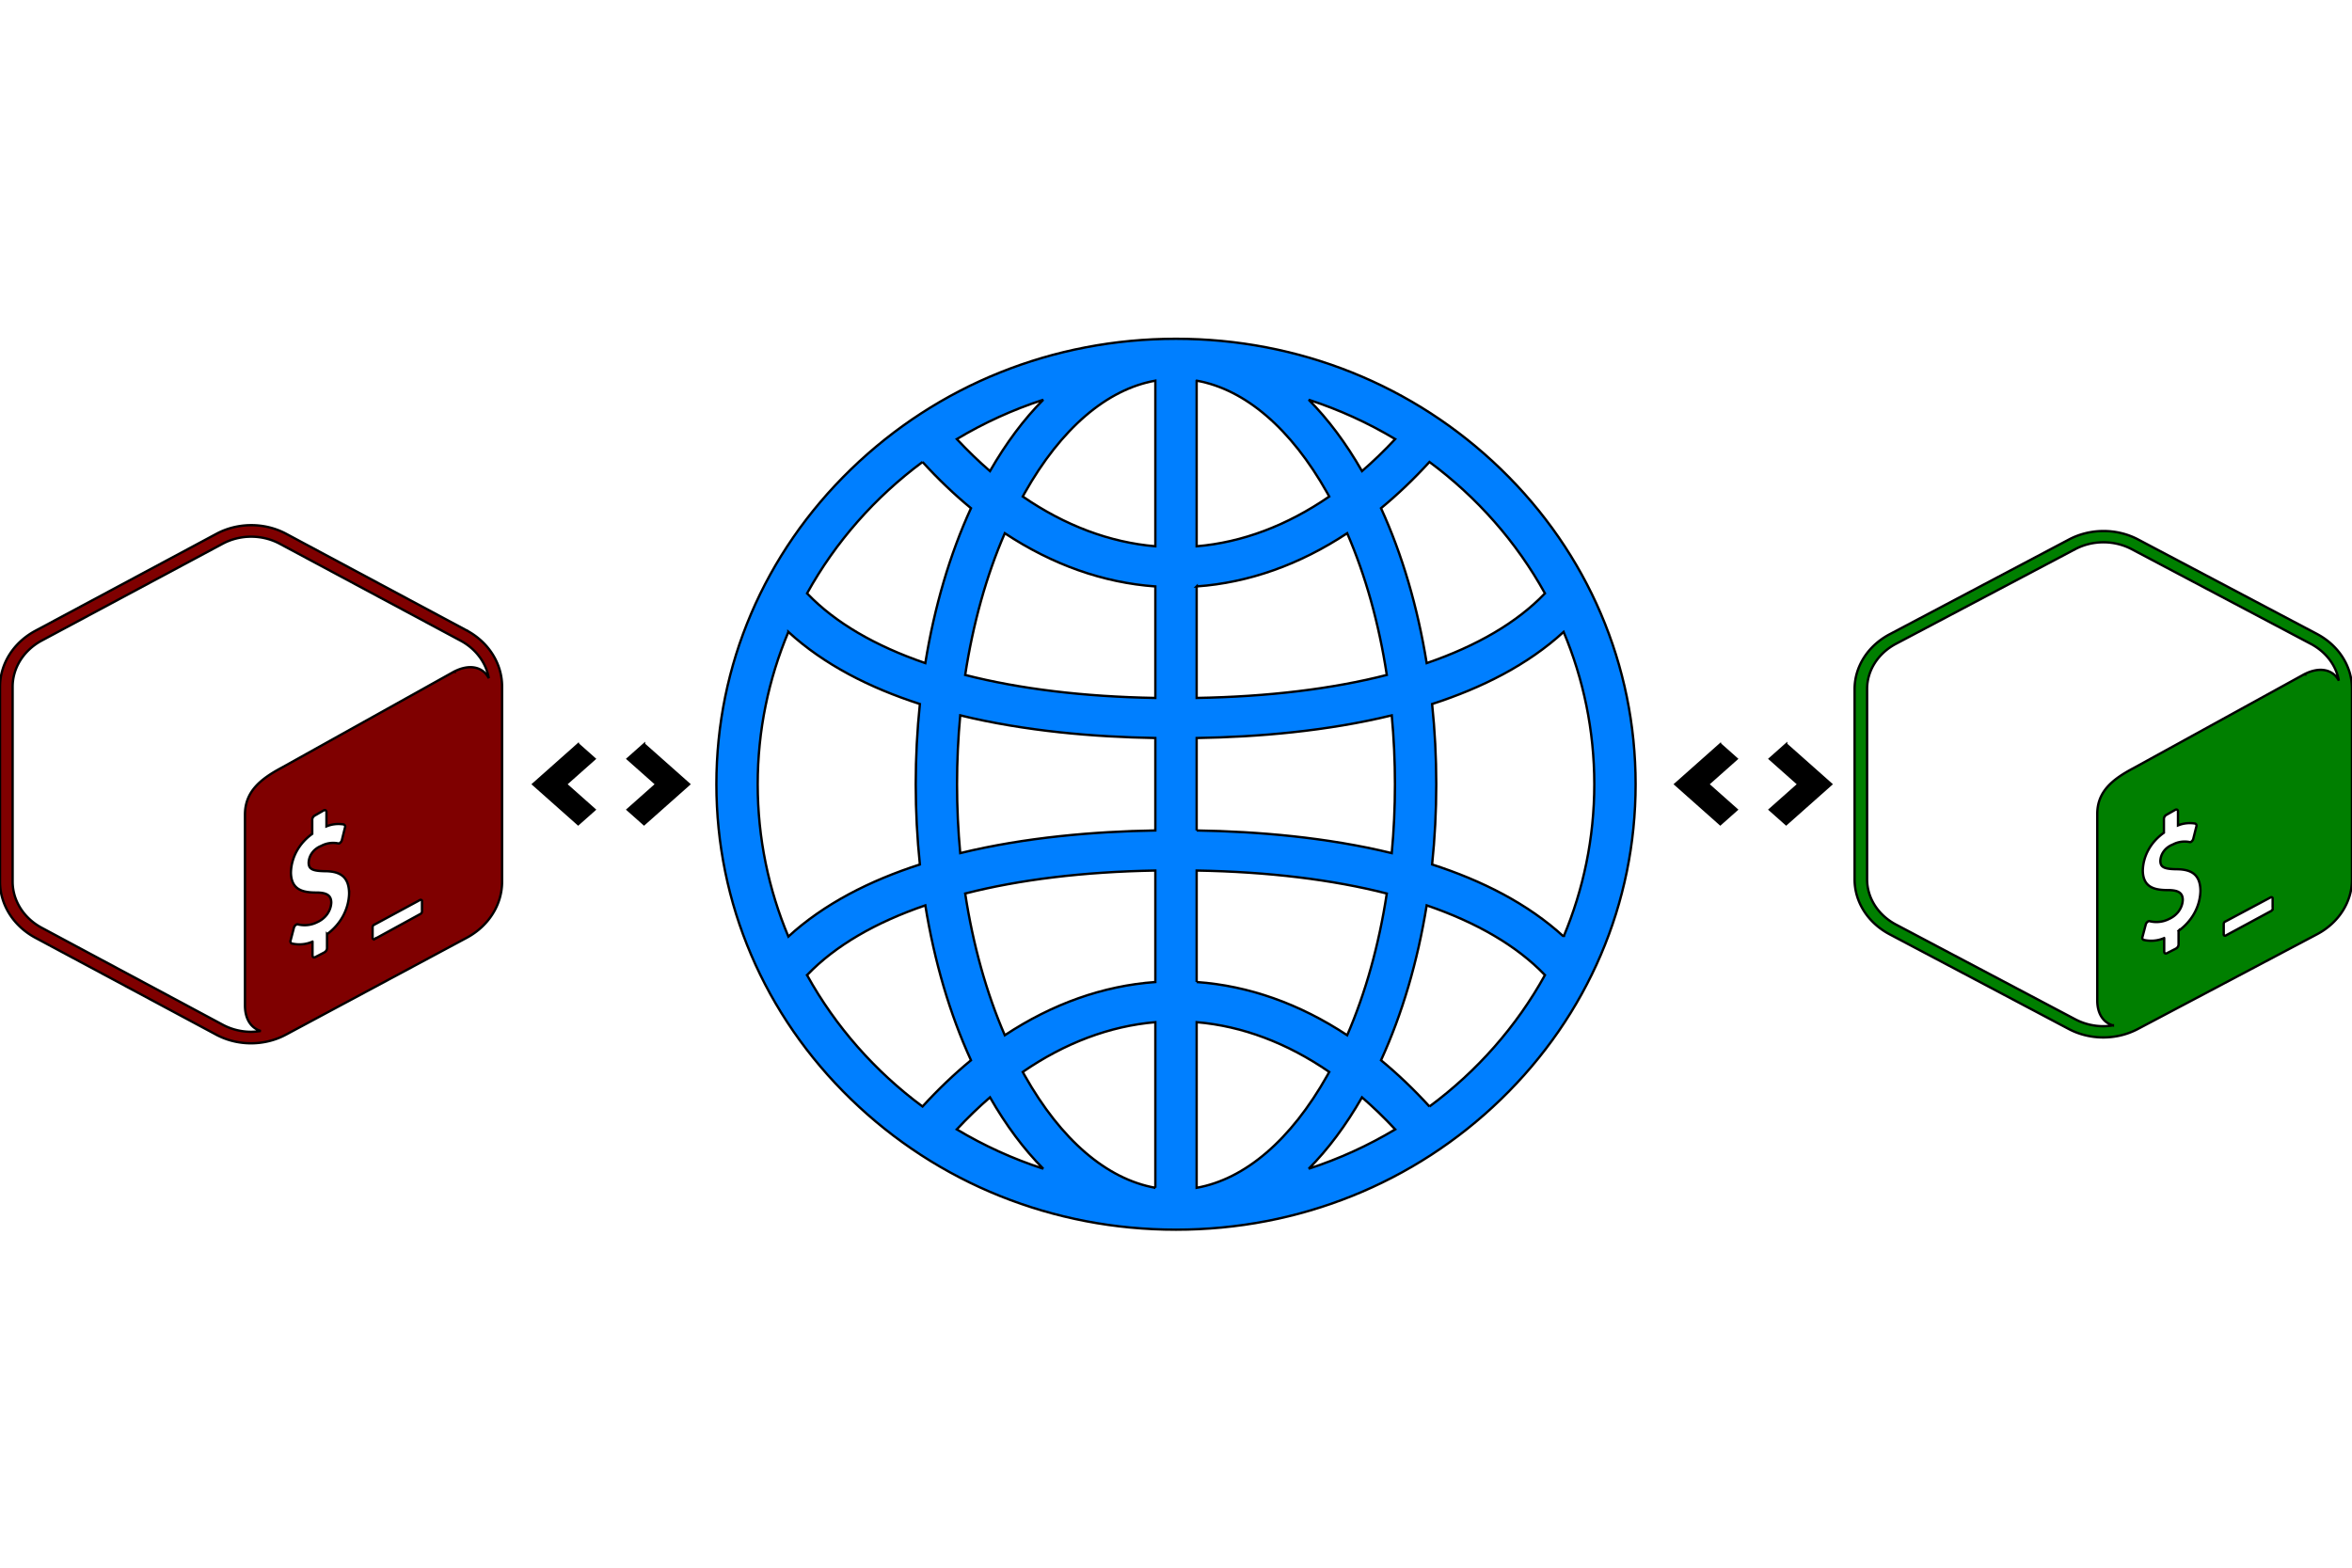 <svg width="1003" height="669" xmlns="http://www.w3.org/2000/svg" fill="#000000">

 <g>
  <title>Layer 1</title>
  <path fill="#007f00" stroke="null" id="svg_1" d="m988.365,270.556l-76.597,-40.465a28.863,25.704 0 0 0 -29.429,0l-76.564,40.465a30.545,27.202 0 0 0 -14.892,23.444l0,80.987a30.545,27.202 0 0 0 14.763,23.429l76.581,40.493a28.863,25.704 0 0 0 29.429,0l76.581,-40.493a30.529,27.188 0 0 0 14.763,-23.429l0,-80.987a30.545,27.202 0 0 0 -14.618,-23.429l-0.016,-0.014zm-59.327,126.448l0,5.818a2.409,2.146 0 0 1 -1.132,1.786l-3.865,1.973c-0.614,0.288 -1.132,0 -1.132,-0.763l0,-5.702a12.613,11.232 0 0 1 -8.813,0.763a1.18,1.051 0 0 1 -0.437,-1.296l1.391,-5.256a2.474,2.203 0 0 1 1.148,-1.382a0.776,0.691 0 0 1 0.614,0a10.704,9.533 0 0 0 8.036,-0.907a10.704,9.533 0 0 0 5.983,-8.165c0,-2.966 -1.811,-4.205 -6.209,-4.219c-5.562,0 -10.688,-0.95 -10.834,-8.266a23.77,21.168 0 0 1 9.007,-16.2l0,-5.861a2.377,2.117 0 0 1 1.132,-1.814l3.735,-2.117c0.614,-0.288 1.132,0 1.132,0.778l0,5.89a12.192,10.858 0 0 1 7.325,-0.792a1.18,1.051 0 0 1 0.485,1.368l-1.31,5.213a2.522,2.246 0 0 1 -1.051,1.296a0.889,0.792 0 0 1 -0.566,0a9.702,8.64 0 0 0 -7.05,1.037a8.877,7.906 0 0 0 -5.352,6.998c0,2.664 1.585,3.485 6.872,3.571c7.082,0 10.139,2.866 10.219,9.202a25.354,22.58 0 0 1 -9.314,17.064l-0.016,-0.014zm40.118,-9.792a1.52,1.354 0 0 1 -0.582,1.325l-19.372,10.469a0.55,0.49 0 0 1 -0.647,0.043a0.566,0.504 0 0 1 -0.259,-0.533l0,-4.464a1.391,1.238 0 0 1 0.889,-1.094l19.064,-10.167a0.566,0.504 0 0 1 0.906,0.504l0,3.931l0,-0.014zm13.373,-99.563l-72.474,39.86c-9.039,4.766 -15.685,9.979 -15.685,19.685l0,79.489c0,5.818 2.668,9.533 6.678,10.671a23.689,21.096 0 0 1 -4.01,0.36c-4.269,0 -8.441,-1.037 -12.095,-2.981l-76.597,-40.479a25.193,22.436 0 0 1 -12.127,-19.267l0,-80.987a25.193,22.436 0 0 1 12.127,-19.296l76.613,-40.465a23.608,21.024 0 0 1 24.077,0l76.581,40.493a25.031,22.292 0 0 1 11.772,15.595c-2.49,-4.81 -8.214,-6.149 -14.876,-2.664l0.032,0l-0.016,-0.014z"/>
  <g stroke="null">
   <path stroke="null" fill="#007fff" d="m697.5,334.5c0,-50.751 -20.389,-98.465 -57.407,-134.35c-37.019,-35.886 -86.239,-55.65 -138.593,-55.65c-52.354,0 -101.574,19.764 -138.593,55.65c-37.019,35.886 -57.407,83.599 -57.407,134.35s20.388,98.465 57.407,134.351c37.019,35.886 86.238,55.649 138.593,55.649c52.353,0 101.574,-19.764 138.593,-55.649c37.019,-35.886 57.407,-83.6 57.407,-134.351zm-30.695,64.964c-15.257,-13.996 -34.795,-23.871 -56.087,-30.744c1.165,-11.181 1.769,-22.623 1.769,-34.222c0,-11.598 -0.603,-23.038 -1.769,-34.219c21.291,-6.874 40.828,-16.75 56.084,-30.747c8.425,20.069 13.08,42 13.08,64.969c-0.001,22.966 -4.655,44.896 -13.078,64.964zm-258.678,-64.966c0,-9.949 0.463,-19.764 1.361,-29.374c27.709,6.748 57.121,9.224 83.201,9.661l0,39.43c-26.079,0.437 -55.49,2.914 -83.201,9.66c-0.898,-9.61 -1.361,-19.427 -1.361,-29.377zm84.562,172.133c-20.693,-3.702 -40.211,-20.386 -55.711,-47.913c-0.28,-0.497 -0.551,-1.005 -0.828,-1.507c18.001,-12.372 37.052,-19.557 56.538,-21.223l0,70.644l0.001,0zm17.618,-70.642c19.487,1.665 38.539,8.849 56.538,21.221c-0.276,0.503 -0.549,1.011 -0.829,1.509c-15.499,27.526 -35.017,44.211 -55.71,47.913l0.001,-70.644l0,0zm0,-273.624c20.693,3.702 40.211,20.387 55.71,47.913c0.28,0.497 0.551,1.004 0.828,1.507c-17.998,12.372 -37.049,19.557 -56.538,21.221l-0.001,-70.641l0,0zm-17.618,70.641c-19.487,-1.666 -38.539,-8.852 -56.537,-21.224c0.276,-0.501 0.547,-1.008 0.826,-1.504c15.5,-27.526 35.017,-44.211 55.711,-47.913l0,70.641zm17.618,17.131c22.274,-1.604 43.902,-9.289 64.195,-22.697c7.84,18.086 13.549,38.566 16.893,60.453c-23.228,5.927 -50.517,9.266 -81.087,9.802l0,-47.559l0,0zm70.516,-49.191c-6.847,-11.957 -14.48,-22.146 -22.719,-30.438c13.02,4.233 25.371,9.89 36.865,16.772c-4.614,4.944 -9.335,9.496 -14.146,13.666zm-158.649,-0.002c-4.81,-4.169 -9.53,-8.721 -14.143,-13.662c11.491,-6.881 23.841,-12.536 36.859,-16.77c-8.239,8.289 -15.87,18.477 -22.716,30.433zm70.515,49.194l0,47.559c-30.571,-0.537 -57.86,-3.875 -81.089,-9.803c3.344,-21.888 9.053,-42.368 16.893,-60.454c20.295,13.408 41.922,21.094 64.196,22.698zm0,121.17l0,47.551c-22.273,1.605 -43.9,9.291 -64.195,22.698c-7.839,-18.086 -13.549,-38.563 -16.892,-60.448c23.228,-5.927 50.517,-9.265 81.087,-9.801zm-70.513,96.739c6.847,11.956 14.474,22.155 22.712,30.448c-13.022,-4.236 -25.374,-9.893 -36.868,-16.776c4.617,-4.946 9.341,-9.5 14.156,-13.671zm158.643,-0.003c4.816,4.173 9.541,8.727 14.158,13.674c-11.496,6.885 -23.849,12.542 -36.873,16.778c8.24,-8.293 15.868,-18.494 22.715,-30.452zm-70.513,-49.185l0,-47.551c30.57,0.537 57.858,3.874 81.087,9.801c-3.344,21.886 -9.052,42.363 -16.891,60.447c-20.295,-13.407 -41.923,-21.092 -64.195,-22.697zm0,-64.64l0,-39.43c26.079,-0.436 55.49,-2.914 83.2,-9.66c0.897,9.608 1.361,19.424 1.361,29.373c0,9.951 -0.463,19.767 -1.361,29.377c-27.71,-6.746 -57.12,-9.223 -83.2,-9.66zm148.532,-101.121c-0.057,0.057 -0.119,0.107 -0.176,0.166c-11.829,12.309 -28.861,22.24 -50.258,29.578c-3.879,-23.973 -10.46,-46.387 -19.475,-66.075c7.095,-5.841 13.989,-12.426 20.659,-19.725c20.265,15.011 37.127,34.125 49.25,56.057zm-265.429,-56.056c6.669,7.298 13.563,13.883 20.657,19.722c-9.016,19.688 -15.597,42.101 -19.476,66.075c-21.396,-7.338 -38.427,-17.268 -50.254,-29.577c-0.057,-0.059 -0.118,-0.108 -0.175,-0.165c12.124,-21.932 28.985,-41.045 49.249,-56.056zm-57.212,72.492c15.255,13.997 34.792,23.872 56.081,30.746c-1.165,11.18 -1.769,22.622 -1.769,34.219c0,11.6 0.603,23.042 1.769,34.224c-21.29,6.873 -40.827,16.747 -56.084,30.742c-8.423,-20.067 -13.077,-41.996 -13.077,-64.962c0,-22.968 4.655,-44.899 13.08,-64.969zm7.959,146.368c0.058,-0.057 0.121,-0.108 0.178,-0.168c11.829,-12.307 28.86,-22.234 50.256,-29.572c3.879,23.97 10.46,46.382 19.473,66.069c-7.096,5.841 -13.993,12.426 -20.663,19.725c-20.262,-15.01 -37.121,-34.124 -49.243,-56.054zm265.441,56.055c-6.672,-7.299 -13.569,-13.886 -20.666,-19.727c9.014,-19.687 15.594,-42.097 19.472,-66.068c21.397,7.336 38.43,17.265 50.259,29.572c0.057,0.06 0.119,0.109 0.179,0.168c-12.123,21.932 -28.983,41.045 -49.245,56.055z"/>
  </g>
  <path fill="#7f0000" stroke="null" id="svg_5" d="m199.345,269.076l-77.319,-41.401a29.135,26.299 0 0 0 -29.707,0l-77.286,41.401a30.833,27.832 0 0 0 -15.033,23.986l0,82.861a30.833,27.832 0 0 0 14.902,23.971l77.303,41.431a29.135,26.299 0 0 0 29.707,0l77.303,-41.431a30.817,27.817 0 0 0 14.902,-23.971l0,-82.861a30.833,27.832 0 0 0 -14.755,-23.971l-0.016,-0.015zm-59.887,129.375l0,5.952a2.432,2.195 0 0 1 -1.143,1.827l-3.901,2.018c-0.62,0.295 -1.143,0 -1.143,-0.781l0,-5.834a12.731,11.492 0 0 1 -8.896,0.781a1.192,1.076 0 0 1 -0.441,-1.326l1.404,-5.378a2.497,2.254 0 0 1 1.159,-1.414a0.783,0.707 0 0 1 0.62,0a10.805,9.754 0 0 0 8.112,-0.928a10.805,9.754 0 0 0 6.039,-8.354c0,-3.035 -1.828,-4.302 -6.268,-4.317c-5.615,0 -10.789,-0.972 -10.936,-8.457a23.994,21.658 0 0 1 9.092,-16.575l0,-5.997a2.399,2.166 0 0 1 1.143,-1.856l3.77,-2.166c0.62,-0.295 1.143,0 1.143,0.796l0,6.026a12.307,11.109 0 0 1 7.394,-0.81a1.192,1.076 0 0 1 0.49,1.4l-1.322,5.334a2.546,2.298 0 0 1 -1.061,1.326a0.898,0.81 0 0 1 -0.571,0a9.793,8.84 0 0 0 -7.117,1.061a8.961,8.089 0 0 0 -5.403,7.16c0,2.726 1.6,3.566 6.937,3.654c7.149,0 10.234,2.932 10.316,9.415a25.593,23.102 0 0 1 -9.402,17.459l-0.016,-0.015zm40.496,-10.019a1.534,1.385 0 0 1 -0.588,1.355l-19.554,10.711a0.555,0.501 0 0 1 -0.653,0.044a0.571,0.516 0 0 1 -0.261,-0.545l0,-4.567a1.404,1.267 0 0 1 0.898,-1.12l19.244,-10.402a0.571,0.516 0 0 1 0.914,0.516l0,4.022l0,-0.015zm13.499,-101.868l-73.157,40.782c-9.124,4.877 -15.833,10.21 -15.833,20.141l0,81.329c0,5.952 2.693,9.754 6.741,10.918a23.912,21.585 0 0 1 -4.048,0.368c-4.309,0 -8.52,-1.061 -12.209,-3.05l-77.319,-41.416a25.43,22.955 0 0 1 -12.242,-19.713l0,-82.861a25.43,22.955 0 0 1 12.242,-19.743l77.335,-41.401a23.831,21.511 0 0 1 24.304,0l77.303,41.431a25.267,22.808 0 0 1 11.883,15.956c-2.514,-4.921 -8.292,-6.291 -15.017,-2.726l0.033,0l-0.016,-0.015z"/>
  <path fill="#000000" id="svg_8" d="m246.56,317.461l-19.193,17.041l19.195,17.038l6.982,-6.196l-12.217,-10.841l12.214,-10.841l-6.981,-6.199l0,0zm28.09,0l-6.976,6.198l12.214,10.841l-12.214,10.84l6.976,6.196l19.197,-17.039l-19.197,-17.036z" stroke="null"/>
  <path id="svg_10" d="m733.611,317.461l-19.193,17.041l19.195,17.038l6.982,-6.196l-12.217,-10.841l12.214,-10.841l-6.981,-6.199l0,0zm28.09,0l-6.976,6.198l12.214,10.841l-12.214,10.84l6.976,6.196l19.197,-17.039l-19.197,-17.036z" stroke="null"/>
 </g>
</svg>